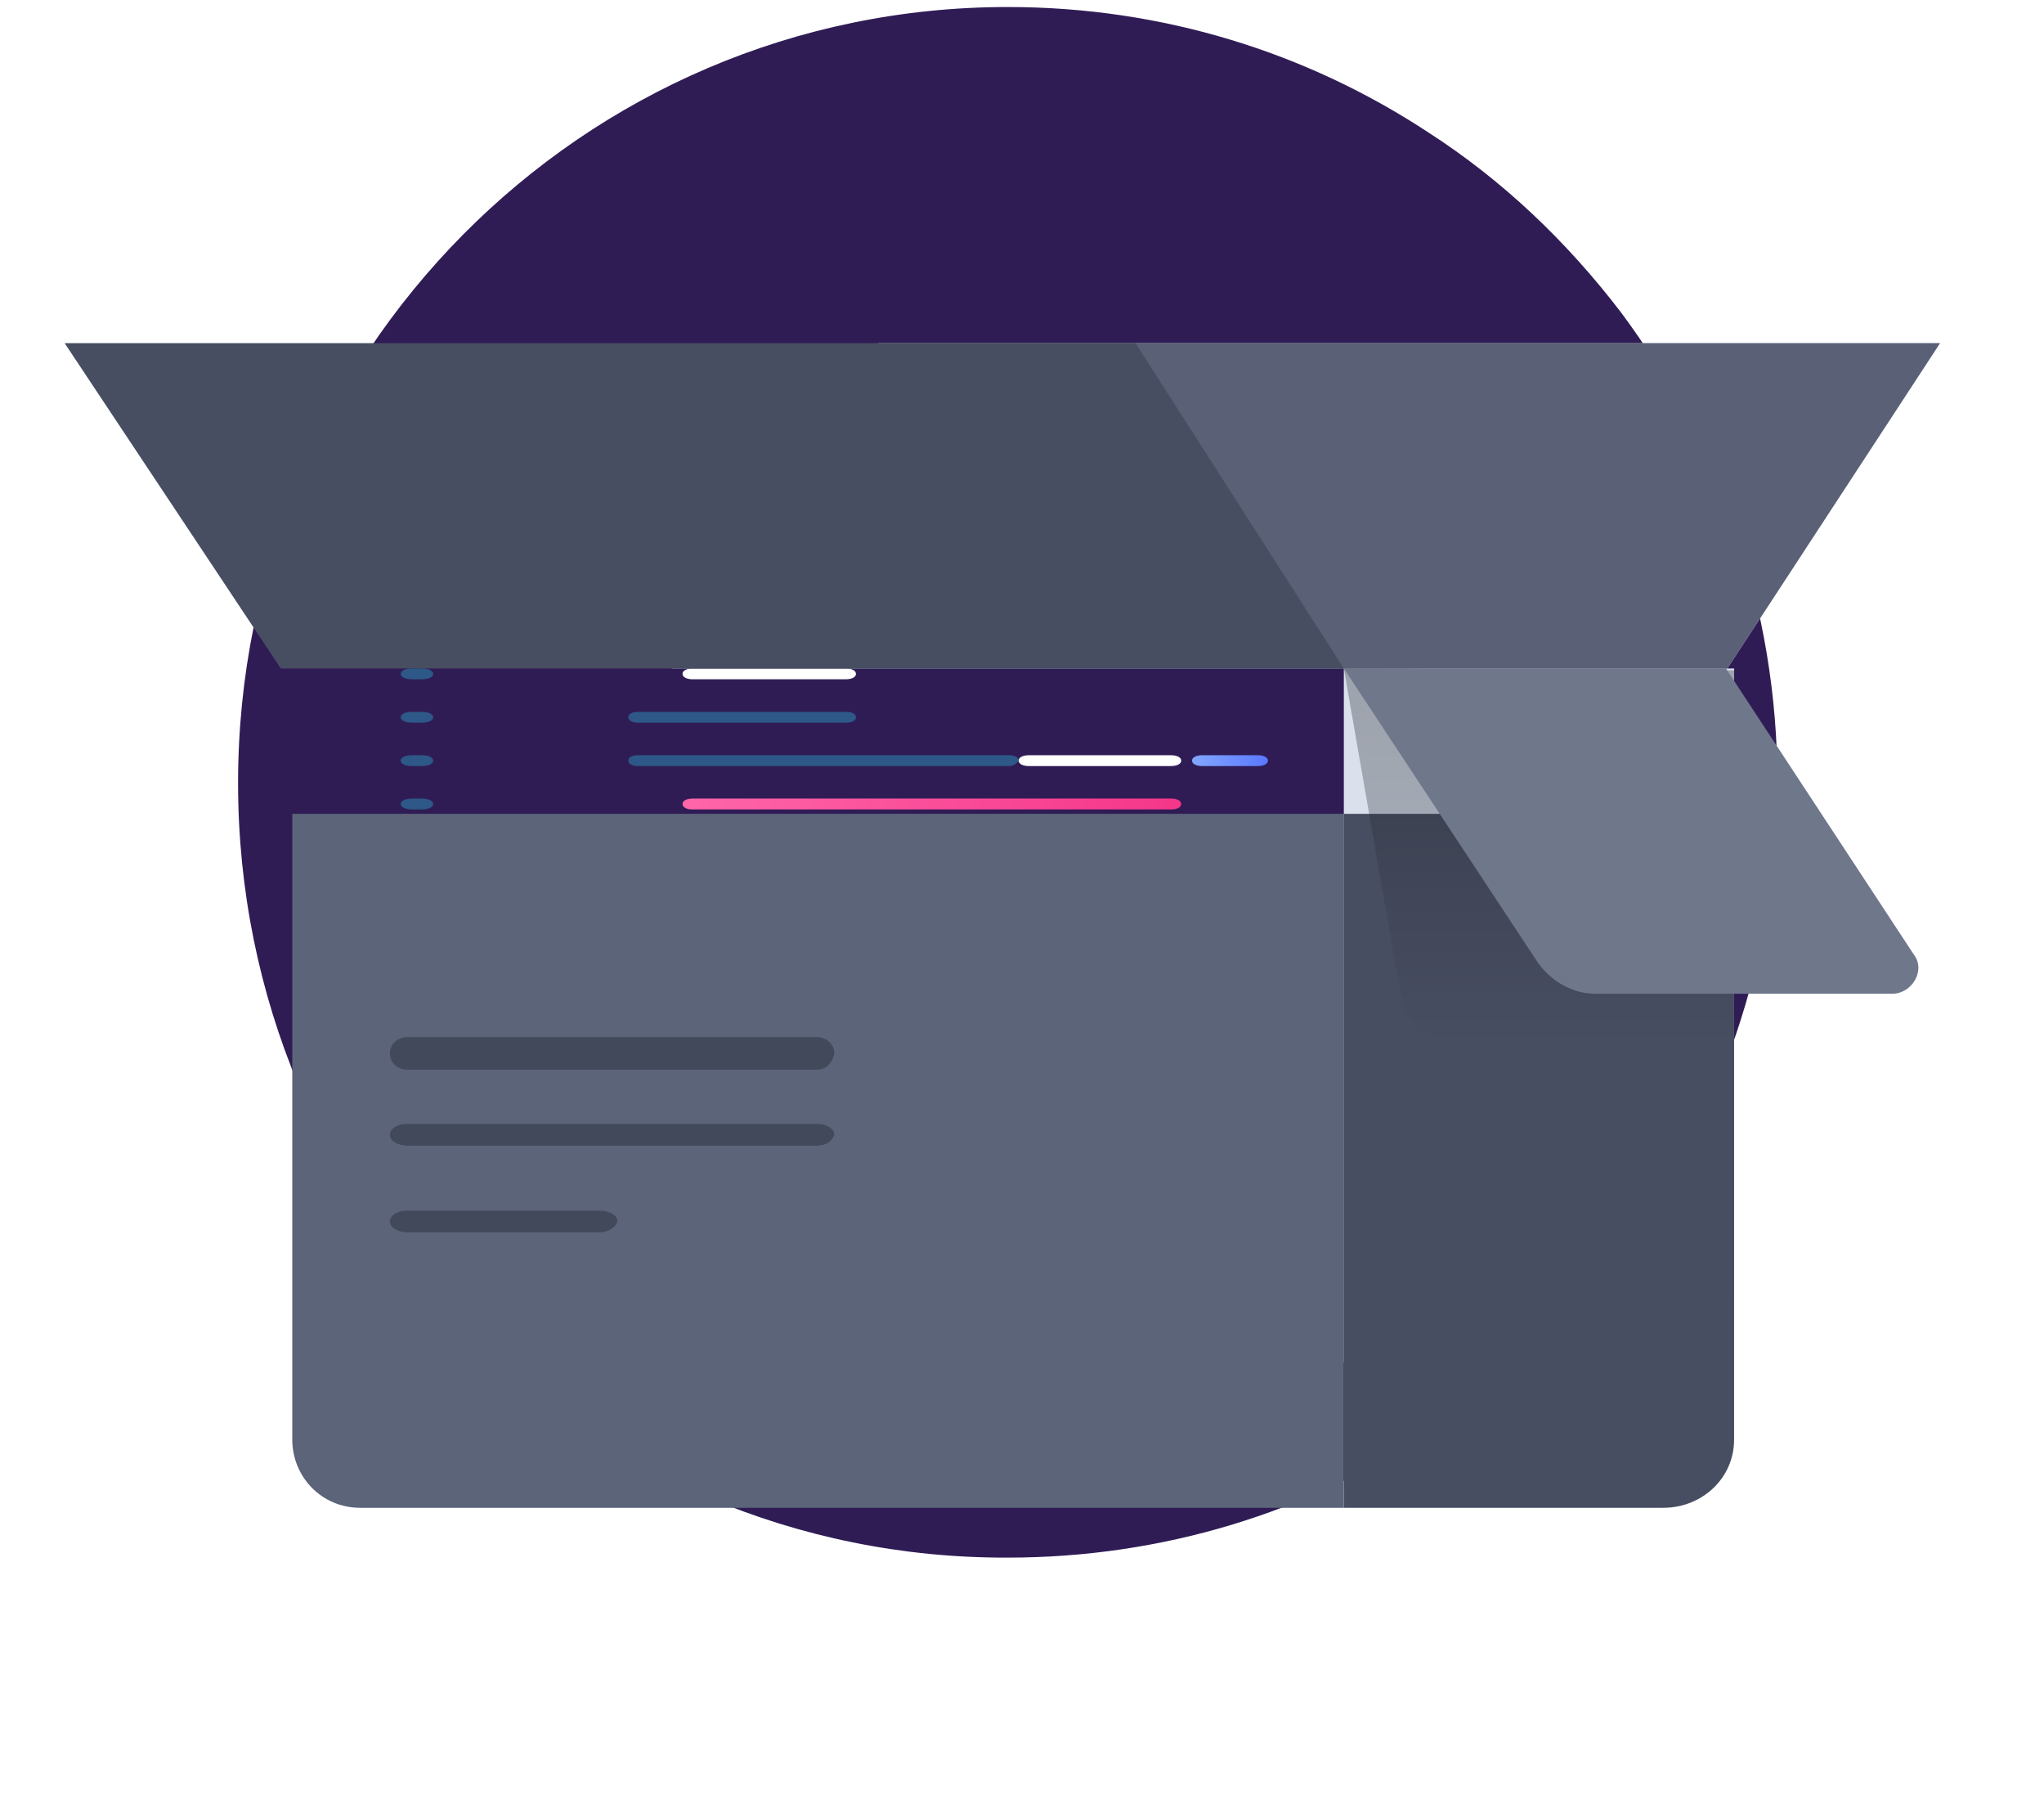<svg width="104" height="92" viewBox="0 0 104 92" fill="none" xmlns="http://www.w3.org/2000/svg">
<path d="M90.437 39.833C90.437 48.725 87.46 57.08 82.498 63.672C79.749 67.275 76.467 70.417 72.65 72.87C66.543 76.933 59.138 79.232 51.275 79.232C29.671 79.309 12.113 61.679 12.113 39.833C12.113 18.064 29.595 0.357 51.275 0.357C59.138 0.357 66.466 2.657 72.65 6.72C76.467 9.172 79.749 12.315 82.498 15.918C87.46 22.587 90.437 30.865 90.437 39.833Z" fill="#301C55"/>
<path d="M21.451 34.554H20.978C20.623 34.554 20.387 34.444 20.387 34.279C20.387 34.113 20.623 34.003 20.978 34.003H21.451C21.805 34.003 22.041 34.113 22.041 34.279C22.041 34.444 21.805 34.554 21.451 34.554Z" fill="#2D5887"/>
<path d="M21.451 36.761H20.978C20.623 36.761 20.387 36.651 20.387 36.486C20.387 36.32 20.623 36.21 20.978 36.21H21.451C21.805 36.21 22.041 36.32 22.041 36.486C22.041 36.651 21.805 36.761 21.451 36.761Z" fill="#2D5887"/>
<path d="M21.451 38.968H20.978C20.623 38.968 20.387 38.857 20.387 38.692C20.387 38.526 20.623 38.416 20.978 38.416H21.451C21.805 38.416 22.041 38.526 22.041 38.692C22.041 38.857 21.805 38.968 21.451 38.968Z" fill="#2D5887"/>
<path d="M21.451 41.174H20.978C20.623 41.174 20.387 41.063 20.387 40.898C20.387 40.732 20.623 40.622 20.978 40.622H21.451C21.805 40.622 22.041 40.732 22.041 40.898C22.041 41.063 21.805 41.174 21.451 41.174Z" fill="#2D5887"/>
<path d="M43.026 34.554H35.252C34.937 34.554 34.727 34.444 34.727 34.279C34.727 34.113 34.937 34.003 35.252 34.003H43.026C43.342 34.003 43.552 34.113 43.552 34.279C43.552 34.444 43.342 34.554 43.026 34.554Z" fill="white"/>
<path d="M59.592 41.174H35.234C34.929 41.174 34.727 41.063 34.727 40.898C34.727 40.732 34.929 40.622 35.234 40.622H59.592C59.896 40.622 60.099 40.732 60.099 40.898C60.099 41.063 59.896 41.174 59.592 41.174Z" fill="url(#paint0_linear_461_13748)"/>
<path d="M43.057 36.761H32.464C32.167 36.761 31.969 36.651 31.969 36.486C31.969 36.32 32.167 36.21 32.464 36.21H43.057C43.354 36.21 43.552 36.32 43.552 36.486C43.552 36.651 43.354 36.761 43.057 36.761Z" fill="#2D5887"/>
<path d="M51.331 38.968H32.463C32.166 38.968 31.969 38.857 31.969 38.692C31.969 38.526 32.166 38.416 32.463 38.416H51.331C51.628 38.416 51.825 38.526 51.825 38.692C51.727 38.857 51.529 38.968 51.331 38.968Z" fill="#2D5887"/>
<path d="M59.565 38.968H52.365C52.043 38.968 51.828 38.857 51.828 38.692C51.828 38.526 52.043 38.416 52.365 38.416H59.565C59.887 38.416 60.102 38.526 60.102 38.692C60.102 38.857 59.887 38.968 59.565 38.968Z" fill="white"/>
<path d="M63.992 38.968H61.174C60.861 38.968 60.652 38.857 60.652 38.692C60.652 38.526 60.861 38.416 61.174 38.416H63.992C64.305 38.416 64.513 38.526 64.513 38.692C64.513 38.857 64.305 38.968 63.992 38.968Z" fill="url(#paint1_linear_461_13748)"/>
<g filter="url(#filter0_d_461_13748)">
<path d="M68.374 34.003V69.304H18.326C16.352 69.304 14.871 67.717 14.871 65.833V34.003H68.374Z" fill="#5C6479"/>
</g>
<path d="M88.232 34.003V65.833C88.232 67.816 86.585 69.304 84.631 69.304H68.375V34.003H88.232Z" fill="#DAE1ED"/>
<g filter="url(#filter1_d_461_13748)">
<path d="M88.232 34.003V65.833C88.232 67.816 86.585 69.304 84.631 69.304H68.375V34.003H88.232Z" fill="#474E61"/>
</g>
<path d="M34.176 34.003L44.7 17.456H98.71L87.888 34.003H34.176Z" fill="#C5CDDB"/>
<path d="M34.176 34.003L44.7 17.456H98.71L87.888 34.003H34.176Z" fill="#5A6177"/>
<path opacity="0.3" d="M88.232 34.1V52.756H73.753C72.408 52.756 71.478 51.886 71.271 50.63L68.375 34.003L88.232 34.1Z" fill="url(#paint2_linear_461_13748)"/>
<path d="M87.816 34.003H68.375L78.246 48.965C78.951 49.956 80.059 50.55 81.168 50.55H96.277C97.284 50.55 97.989 49.361 97.385 48.568L87.816 34.003Z" fill="#6F778B"/>
<path d="M68.375 34.003L57.777 17.456H3.289L14.287 34.003H68.375Z" fill="#474E61"/>
<path d="M41.573 54.412H20.713C20.226 54.412 19.836 54.044 19.836 53.584C19.836 53.125 20.226 52.757 20.713 52.757H41.573C42.06 52.757 42.45 53.125 42.45 53.584C42.353 54.044 42.06 54.412 41.573 54.412Z" fill="#42495B"/>
<path d="M41.573 58.273H20.713C20.226 58.273 19.836 58.028 19.836 57.721C19.836 57.415 20.226 57.17 20.713 57.17H41.573C42.06 57.17 42.45 57.415 42.45 57.721C42.353 58.028 42.06 58.273 41.573 58.273Z" fill="#42495B"/>
<path d="M30.528 62.685H20.727C20.232 62.685 19.836 62.44 19.836 62.134C19.836 61.827 20.232 61.582 20.727 61.582H30.528C31.023 61.582 31.419 61.827 31.419 62.134C31.32 62.44 30.924 62.685 30.528 62.685Z" fill="#42495B"/>
<defs>
<filter id="filter0_d_461_13748" x="0.083" y="26.609" width="83.081" height="64.877" filterUnits="userSpaceOnUse" color-interpolation-filters="sRGB">
<feFlood flood-opacity="0" result="BackgroundImageFix"/>
<feColorMatrix in="SourceAlpha" type="matrix" values="0 0 0 0 0 0 0 0 0 0 0 0 0 0 0 0 0 0 127 0" result="hardAlpha"/>
<feOffset dy="7.394"/>
<feGaussianBlur stdDeviation="7.394"/>
<feColorMatrix type="matrix" values="0 0 0 0 0 0 0 0 0 0 0 0 0 0 0 0 0 0 0.27 0"/>
<feBlend mode="normal" in2="BackgroundImageFix" result="effect1_dropShadow_461_13748"/>
<feBlend mode="normal" in="SourceGraphic" in2="effect1_dropShadow_461_13748" result="shape"/>
</filter>
<filter id="filter1_d_461_13748" x="53.587" y="26.609" width="49.432" height="64.877" filterUnits="userSpaceOnUse" color-interpolation-filters="sRGB">
<feFlood flood-opacity="0" result="BackgroundImageFix"/>
<feColorMatrix in="SourceAlpha" type="matrix" values="0 0 0 0 0 0 0 0 0 0 0 0 0 0 0 0 0 0 127 0" result="hardAlpha"/>
<feOffset dy="7.394"/>
<feGaussianBlur stdDeviation="7.394"/>
<feColorMatrix type="matrix" values="0 0 0 0 0 0 0 0 0 0 0 0 0 0 0 0 0 0 0.27 0"/>
<feBlend mode="normal" in2="BackgroundImageFix" result="effect1_dropShadow_461_13748"/>
<feBlend mode="normal" in="SourceGraphic" in2="effect1_dropShadow_461_13748" result="shape"/>
</filter>
<linearGradient id="paint0_linear_461_13748" x1="34.84" y1="40.909" x2="60.128" y2="40.909" gradientUnits="userSpaceOnUse">
<stop stop-color="#FF66A9"/>
<stop offset="1" stop-color="#F53689"/>
</linearGradient>
<linearGradient id="paint1_linear_461_13748" x1="60.678" y1="38.675" x2="64.513" y2="38.675" gradientUnits="userSpaceOnUse">
<stop stop-color="#83A6FF"/>
<stop offset="1" stop-color="#5A78FF"/>
</linearGradient>
<linearGradient id="paint2_linear_461_13748" x1="78.308" y1="53.141" x2="78.308" y2="36.059" gradientUnits="userSpaceOnUse">
<stop offset="0.003" stop-color="#484F62"/>
<stop offset="1" stop-color="#15171C"/>
</linearGradient>
</defs>
</svg>

